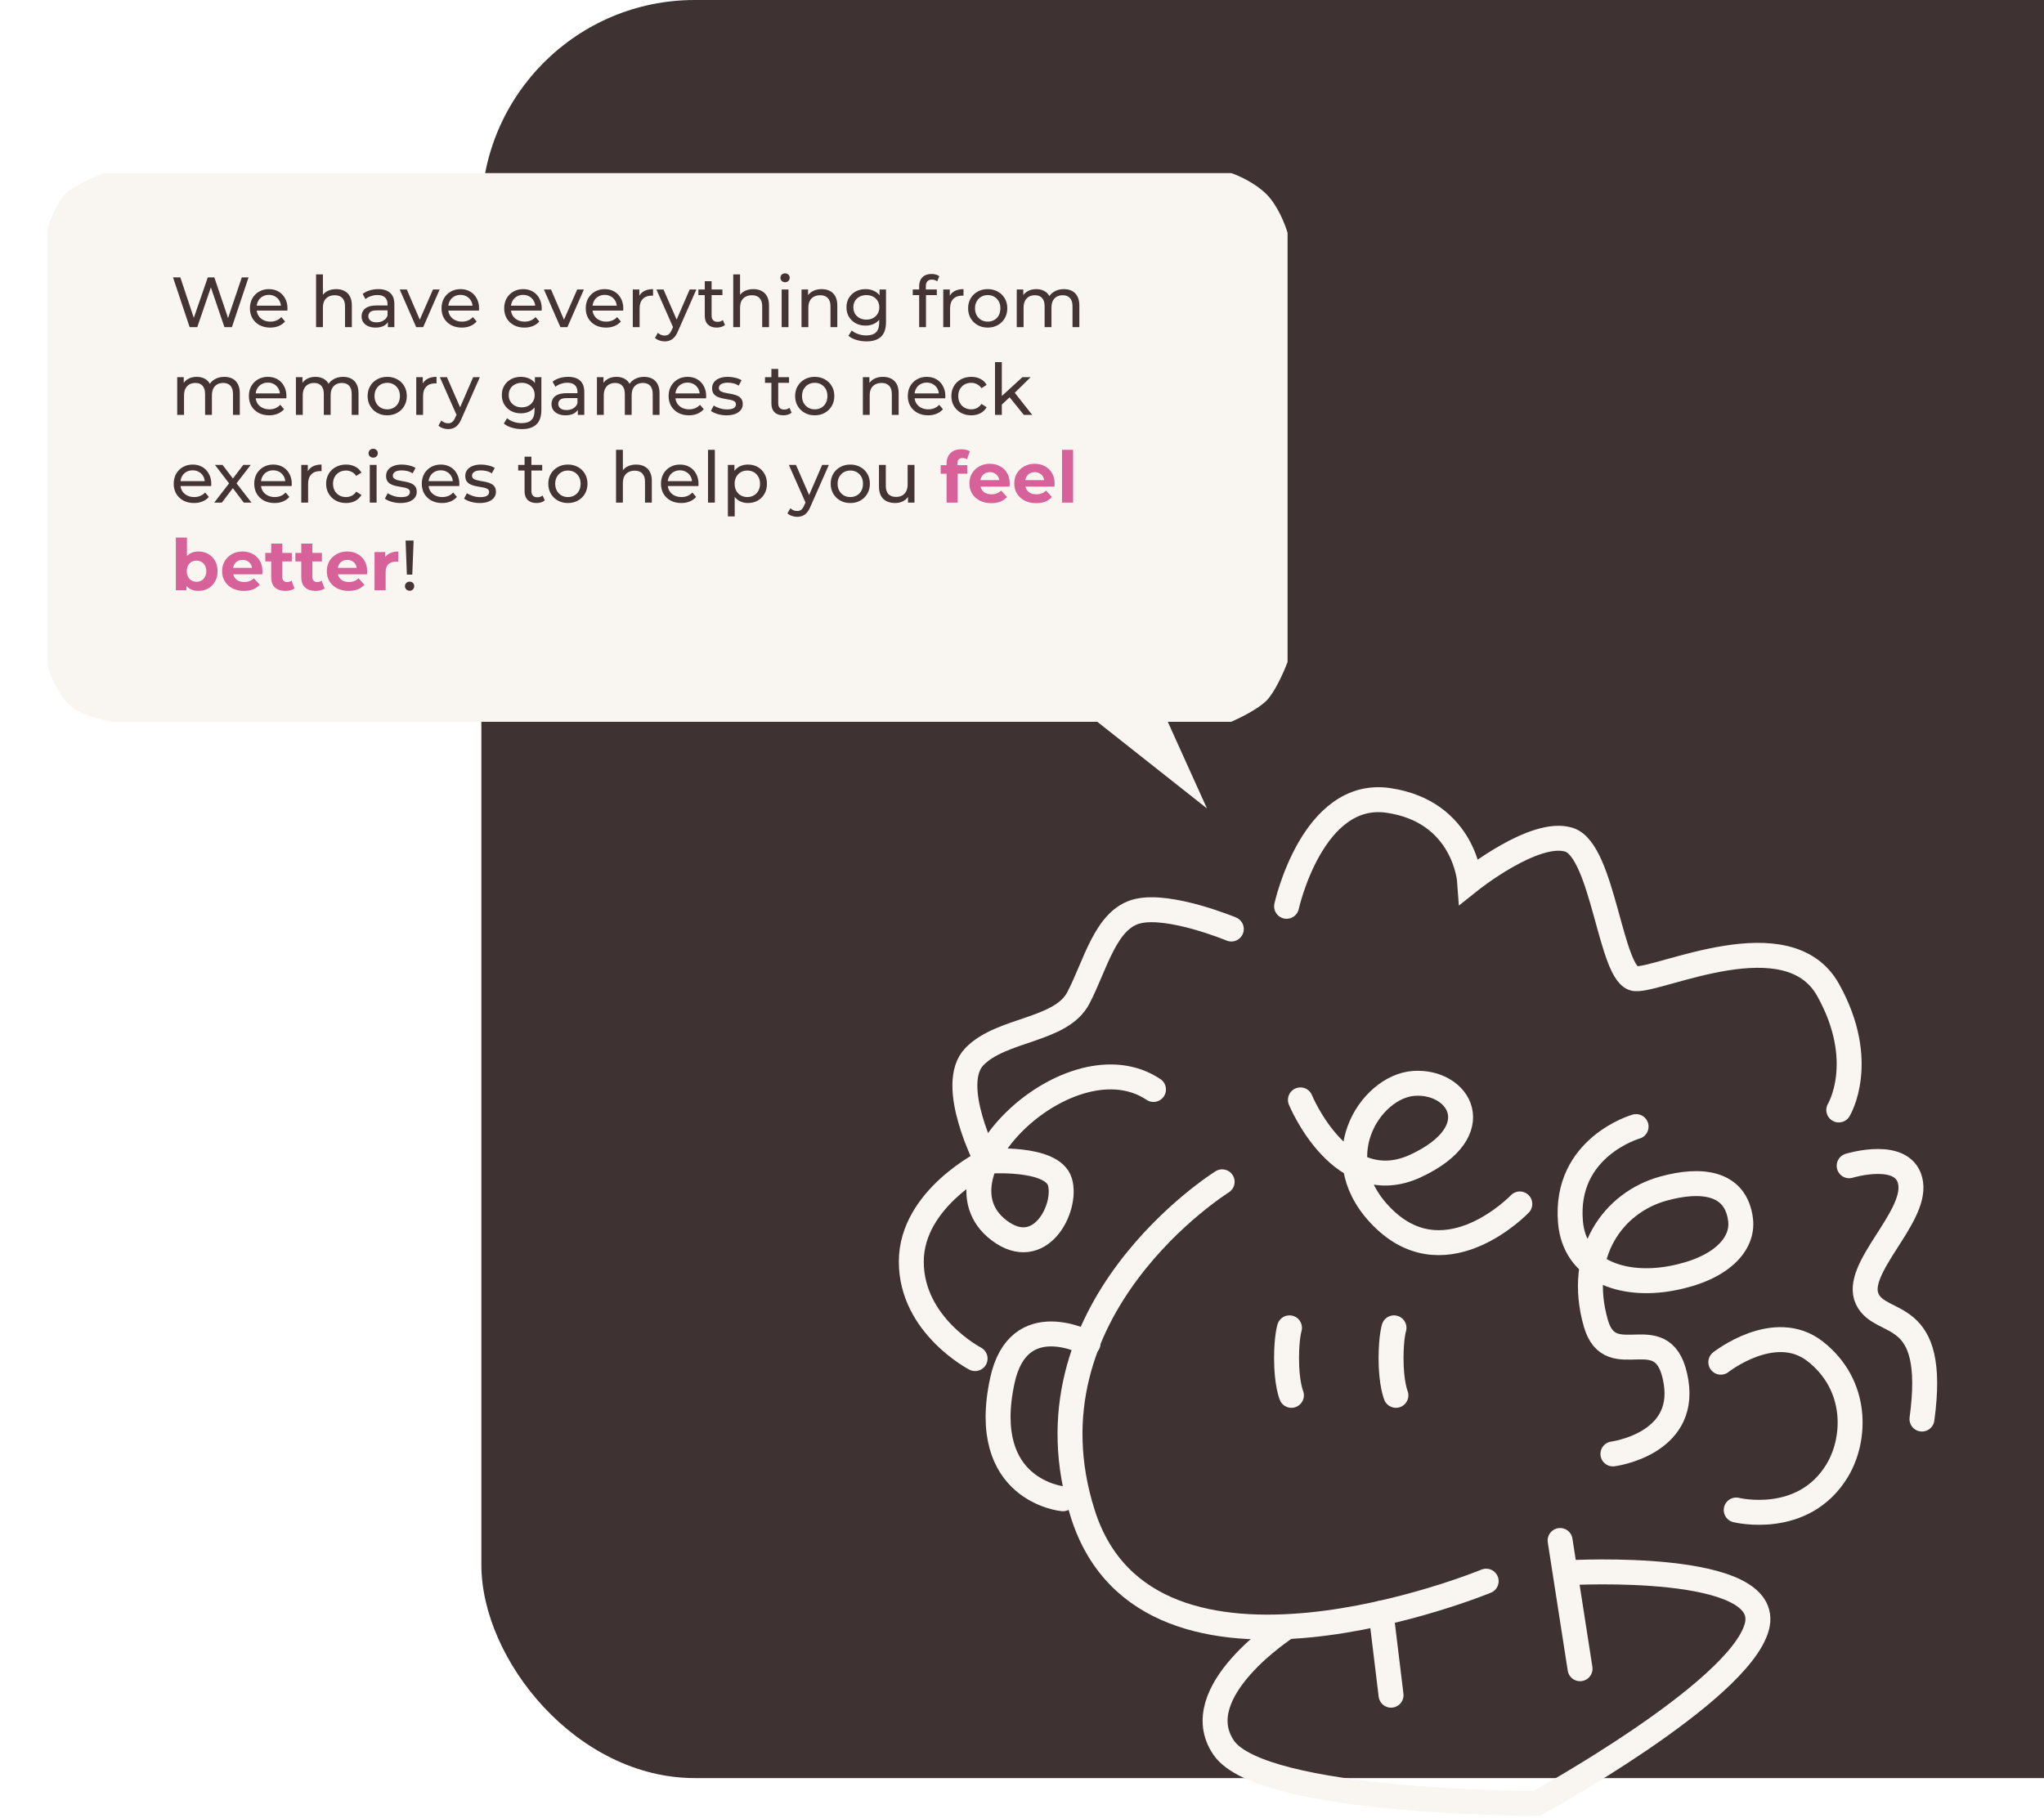 <svg width="862" height="767" viewBox="0 0 862 767" fill="none" xmlns="http://www.w3.org/2000/svg">
<rect x="203" width="810" height="750" rx="90" fill="#3E3232"/>
<g filter="url(#filter0_d_2060_1166)">
<path d="M514 336L497.483 299.457H524.227C527.694 297.973 535.519 294.115 539.085 290.554C542.651 286.993 546.514 278.19 548 274.234V93.223C547.009 89.761 543.84 81.65 539.085 76.902C534.331 72.154 527.199 68.989 524.227 68H48.773C44.811 69.484 35.995 73.341 32.429 76.902C28.863 80.463 25.991 88.277 25 91.739V275.717C25.991 279.179 29.16 287.29 33.915 292.038C38.669 296.786 48.773 298.962 53.23 299.457H467.767L514 336Z" fill="#F9F6F1"/>
</g>
<path d="M79.98 138L72.96 117H76.05L82.5 136.38H80.94L87.63 117H90.39L96.93 136.38H95.43L101.97 117H104.82L97.8 138H94.65L88.53 120.03H89.34L83.19 138H79.98ZM113.949 138.18C112.249 138.18 110.749 137.83 109.449 137.13C108.169 136.43 107.169 135.47 106.449 134.25C105.749 133.03 105.399 131.63 105.399 130.05C105.399 128.47 105.739 127.07 106.419 125.85C107.119 124.63 108.069 123.68 109.269 123C110.489 122.3 111.859 121.95 113.379 121.95C114.919 121.95 116.279 122.29 117.459 122.97C118.639 123.65 119.559 124.61 120.219 125.85C120.899 127.07 121.239 128.5 121.239 130.14C121.239 130.26 121.229 130.4 121.209 130.56C121.209 130.72 121.199 130.87 121.179 131.01H107.649V128.94H119.679L118.509 129.66C118.529 128.64 118.319 127.73 117.879 126.93C117.439 126.13 116.829 125.51 116.049 125.07C115.289 124.61 114.399 124.38 113.379 124.38C112.379 124.38 111.489 124.61 110.709 125.07C109.929 125.51 109.319 126.14 108.879 126.96C108.439 127.76 108.219 128.68 108.219 129.72V130.2C108.219 131.26 108.459 132.21 108.939 133.05C109.439 133.87 110.129 134.51 111.009 134.97C111.889 135.43 112.899 135.66 114.039 135.66C114.979 135.66 115.829 135.5 116.589 135.18C117.369 134.86 118.049 134.38 118.629 133.74L120.219 135.6C119.499 136.44 118.599 137.08 117.519 137.52C116.459 137.96 115.269 138.18 113.949 138.18ZM141.784 121.95C143.084 121.95 144.224 122.2 145.204 122.7C146.204 123.2 146.984 123.96 147.544 124.98C148.104 126 148.384 127.29 148.384 128.85V138H145.504V129.18C145.504 127.64 145.124 126.48 144.364 125.7C143.624 124.92 142.574 124.53 141.214 124.53C140.194 124.53 139.304 124.73 138.544 125.13C137.784 125.53 137.194 126.12 136.774 126.9C136.374 127.68 136.174 128.65 136.174 129.81V138H133.294V115.74H136.174V126.39L135.604 125.25C136.124 124.21 136.924 123.4 138.004 122.82C139.084 122.24 140.344 121.95 141.784 121.95ZM163.584 138V134.64L163.434 134.01V128.28C163.434 127.06 163.074 126.12 162.354 125.46C161.654 124.78 160.594 124.44 159.174 124.44C158.234 124.44 157.314 124.6 156.414 124.92C155.514 125.22 154.754 125.63 154.134 126.15L152.934 123.99C153.754 123.33 154.734 122.83 155.874 122.49C157.034 122.13 158.244 121.95 159.504 121.95C161.684 121.95 163.364 122.48 164.544 123.54C165.724 124.6 166.314 126.22 166.314 128.4V138H163.584ZM158.364 138.18C157.184 138.18 156.144 137.98 155.244 137.58C154.364 137.18 153.684 136.63 153.204 135.93C152.724 135.21 152.484 134.4 152.484 133.5C152.484 132.64 152.684 131.86 153.084 131.16C153.504 130.46 154.174 129.9 155.094 129.48C156.034 129.06 157.294 128.85 158.874 128.85H163.914V130.92H158.994C157.554 130.92 156.584 131.16 156.084 131.64C155.584 132.12 155.334 132.7 155.334 133.38C155.334 134.16 155.644 134.79 156.264 135.27C156.884 135.73 157.744 135.96 158.844 135.96C159.924 135.96 160.864 135.72 161.664 135.24C162.484 134.76 163.074 134.06 163.434 133.14L164.004 135.12C163.624 136.06 162.954 136.81 161.994 137.37C161.034 137.91 159.824 138.18 158.364 138.18ZM175.521 138L168.561 122.1H171.561L177.741 136.5H176.301L182.601 122.1H185.421L178.461 138H175.521ZM194.749 138.18C193.049 138.18 191.549 137.83 190.249 137.13C188.969 136.43 187.969 135.47 187.249 134.25C186.549 133.03 186.199 131.63 186.199 130.05C186.199 128.47 186.539 127.07 187.219 125.85C187.919 124.63 188.869 123.68 190.069 123C191.289 122.3 192.659 121.95 194.179 121.95C195.719 121.95 197.079 122.29 198.259 122.97C199.439 123.65 200.359 124.61 201.019 125.85C201.699 127.07 202.039 128.5 202.039 130.14C202.039 130.26 202.029 130.4 202.009 130.56C202.009 130.72 201.999 130.87 201.979 131.01H188.449V128.94H200.479L199.309 129.66C199.329 128.64 199.119 127.73 198.679 126.93C198.239 126.13 197.629 125.51 196.849 125.07C196.089 124.61 195.199 124.38 194.179 124.38C193.179 124.38 192.289 124.61 191.509 125.07C190.729 125.51 190.119 126.14 189.679 126.96C189.239 127.76 189.019 128.68 189.019 129.72V130.2C189.019 131.26 189.259 132.21 189.739 133.05C190.239 133.87 190.929 134.51 191.809 134.97C192.689 135.43 193.699 135.66 194.839 135.66C195.779 135.66 196.629 135.5 197.389 135.18C198.169 134.86 198.849 134.38 199.429 133.74L201.019 135.6C200.299 136.44 199.399 137.08 198.319 137.52C197.259 137.96 196.069 138.18 194.749 138.18ZM221.175 138.18C219.475 138.18 217.975 137.83 216.675 137.13C215.395 136.43 214.395 135.47 213.675 134.25C212.975 133.03 212.625 131.63 212.625 130.05C212.625 128.47 212.965 127.07 213.645 125.85C214.345 124.63 215.295 123.68 216.495 123C217.715 122.3 219.085 121.95 220.605 121.95C222.145 121.95 223.505 122.29 224.685 122.97C225.865 123.65 226.785 124.61 227.445 125.85C228.125 127.07 228.465 128.5 228.465 130.14C228.465 130.26 228.455 130.4 228.435 130.56C228.435 130.72 228.425 130.87 228.405 131.01H214.875V128.94H226.905L225.735 129.66C225.755 128.64 225.545 127.73 225.105 126.93C224.665 126.13 224.055 125.51 223.275 125.07C222.515 124.61 221.625 124.38 220.605 124.38C219.605 124.38 218.715 124.61 217.935 125.07C217.155 125.51 216.545 126.14 216.105 126.96C215.665 127.76 215.445 128.68 215.445 129.72V130.2C215.445 131.26 215.685 132.21 216.165 133.05C216.665 133.87 217.355 134.51 218.235 134.97C219.115 135.43 220.125 135.66 221.265 135.66C222.205 135.66 223.055 135.5 223.815 135.18C224.595 134.86 225.275 134.38 225.855 133.74L227.445 135.6C226.725 136.44 225.825 137.08 224.745 137.52C223.685 137.96 222.495 138.18 221.175 138.18ZM236.341 138L229.381 122.1H232.381L238.561 136.5H237.121L243.421 122.1H246.241L239.281 138H236.341ZM255.57 138.18C253.87 138.18 252.37 137.83 251.07 137.13C249.79 136.43 248.79 135.47 248.07 134.25C247.37 133.03 247.02 131.63 247.02 130.05C247.02 128.47 247.36 127.07 248.04 125.85C248.74 124.63 249.69 123.68 250.89 123C252.11 122.3 253.48 121.95 255 121.95C256.54 121.95 257.9 122.29 259.08 122.97C260.26 123.65 261.18 124.61 261.84 125.85C262.52 127.07 262.86 128.5 262.86 130.14C262.86 130.26 262.85 130.4 262.83 130.56C262.83 130.72 262.82 130.87 262.8 131.01H249.27V128.94H261.3L260.13 129.66C260.15 128.64 259.94 127.73 259.5 126.93C259.06 126.13 258.45 125.51 257.67 125.07C256.91 124.61 256.02 124.38 255 124.38C254 124.38 253.11 124.61 252.33 125.07C251.55 125.51 250.94 126.14 250.5 126.96C250.06 127.76 249.84 128.68 249.84 129.72V130.2C249.84 131.26 250.08 132.21 250.56 133.05C251.06 133.87 251.75 134.51 252.63 134.97C253.51 135.43 254.52 135.66 255.66 135.66C256.6 135.66 257.45 135.5 258.21 135.18C258.99 134.86 259.67 134.38 260.25 133.74L261.84 135.6C261.12 136.44 260.22 137.08 259.14 137.52C258.08 137.96 256.89 138.18 255.57 138.18ZM266.859 138V122.1H269.619V126.42L269.349 125.34C269.789 124.24 270.529 123.4 271.569 122.82C272.609 122.24 273.889 121.95 275.409 121.95V124.74C275.289 124.72 275.169 124.71 275.049 124.71C274.949 124.71 274.849 124.71 274.749 124.71C273.209 124.71 271.989 125.17 271.089 126.09C270.189 127.01 269.739 128.34 269.739 130.08V138H266.859ZM280.293 144C279.533 144 278.793 143.87 278.073 143.61C277.353 143.37 276.733 143.01 276.213 142.53L277.443 140.37C277.843 140.75 278.283 141.04 278.763 141.24C279.243 141.44 279.753 141.54 280.293 141.54C280.993 141.54 281.573 141.36 282.033 141C282.493 140.64 282.923 140 283.323 139.08L284.313 136.89L284.613 136.53L290.853 122.1H293.673L285.963 139.59C285.503 140.71 284.983 141.59 284.403 142.23C283.843 142.87 283.223 143.32 282.543 143.58C281.863 143.86 281.113 144 280.293 144ZM284.073 138.51L276.813 122.1H279.813L285.993 136.26L284.073 138.51ZM302.26 138.18C300.66 138.18 299.42 137.75 298.54 136.89C297.66 136.03 297.22 134.8 297.22 133.2V118.62H300.1V133.08C300.1 133.94 300.31 134.6 300.73 135.06C301.17 135.52 301.79 135.75 302.59 135.75C303.49 135.75 304.24 135.5 304.84 135L305.74 137.07C305.3 137.45 304.77 137.73 304.15 137.91C303.55 138.09 302.92 138.18 302.26 138.18ZM294.52 124.47V122.1H304.66V124.47H294.52ZM317.712 121.95C319.012 121.95 320.152 122.2 321.132 122.7C322.132 123.2 322.912 123.96 323.472 124.98C324.032 126 324.312 127.29 324.312 128.85V138H321.432V129.18C321.432 127.64 321.052 126.48 320.292 125.7C319.552 124.92 318.502 124.53 317.142 124.53C316.122 124.53 315.232 124.73 314.472 125.13C313.712 125.53 313.122 126.12 312.702 126.9C312.302 127.68 312.102 128.65 312.102 129.81V138H309.222V115.74H312.102V126.39L311.532 125.25C312.052 124.21 312.852 123.4 313.932 122.82C315.012 122.24 316.272 121.95 317.712 121.95ZM329.642 138V122.1H332.522V138H329.642ZM331.082 119.04C330.522 119.04 330.052 118.86 329.672 118.5C329.312 118.14 329.132 117.7 329.132 117.18C329.132 116.64 329.312 116.19 329.672 115.83C330.052 115.47 330.522 115.29 331.082 115.29C331.642 115.29 332.102 115.47 332.462 115.83C332.842 116.17 333.032 116.6 333.032 117.12C333.032 117.66 332.852 118.12 332.492 118.5C332.132 118.86 331.662 119.04 331.082 119.04ZM346.511 121.95C347.811 121.95 348.951 122.2 349.931 122.7C350.931 123.2 351.711 123.96 352.271 124.98C352.831 126 353.111 127.29 353.111 128.85V138H350.231V129.18C350.231 127.64 349.851 126.48 349.091 125.7C348.351 124.92 347.301 124.53 345.941 124.53C344.921 124.53 344.031 124.73 343.271 125.13C342.511 125.53 341.921 126.12 341.501 126.9C341.101 127.68 340.901 128.65 340.901 129.81V138H338.021V122.1H340.781V126.39L340.331 125.25C340.851 124.21 341.651 123.4 342.731 122.82C343.811 122.24 345.071 121.95 346.511 121.95ZM365.401 144C363.941 144 362.521 143.79 361.141 143.37C359.781 142.97 358.671 142.39 357.811 141.63L359.191 139.41C359.931 140.05 360.841 140.55 361.921 140.91C363.001 141.29 364.131 141.48 365.311 141.48C367.191 141.48 368.571 141.04 369.451 140.16C370.331 139.28 370.771 137.94 370.771 136.14V132.78L371.071 129.63L370.921 126.45V122.1H373.651V135.84C373.651 138.64 372.951 140.7 371.551 142.02C370.151 143.34 368.101 144 365.401 144ZM365.041 137.34C363.501 137.34 362.121 137.02 360.901 136.38C359.701 135.72 358.741 134.81 358.021 133.65C357.321 132.49 356.971 131.15 356.971 129.63C356.971 128.09 357.321 126.75 358.021 125.61C358.741 124.45 359.701 123.55 360.901 122.91C362.121 122.27 363.501 121.95 365.041 121.95C366.401 121.95 367.641 122.23 368.761 122.79C369.881 123.33 370.771 124.17 371.431 125.31C372.111 126.45 372.451 127.89 372.451 129.63C372.451 131.35 372.111 132.78 371.431 133.92C370.771 135.06 369.881 135.92 368.761 136.5C367.641 137.06 366.401 137.34 365.041 137.34ZM365.371 134.82C366.431 134.82 367.371 134.6 368.191 134.16C369.011 133.72 369.651 133.11 370.111 132.33C370.591 131.55 370.831 130.65 370.831 129.63C370.831 128.61 370.591 127.71 370.111 126.93C369.651 126.15 369.011 125.55 368.191 125.13C367.371 124.69 366.431 124.47 365.371 124.47C364.311 124.47 363.361 124.69 362.521 125.13C361.701 125.55 361.051 126.15 360.571 126.93C360.111 127.71 359.881 128.61 359.881 129.63C359.881 130.65 360.111 131.55 360.571 132.33C361.051 133.11 361.701 133.72 362.521 134.16C363.361 134.6 364.311 134.82 365.371 134.82ZM387.63 138V120.69C387.63 119.13 388.08 117.89 388.98 116.97C389.9 116.03 391.2 115.56 392.88 115.56C393.5 115.56 394.09 115.64 394.65 115.8C395.23 115.94 395.72 116.17 396.12 116.49L395.25 118.68C394.95 118.44 394.61 118.26 394.23 118.14C393.85 118 393.45 117.93 393.03 117.93C392.19 117.93 391.55 118.17 391.11 118.65C390.67 119.11 390.45 119.8 390.45 120.72V122.85L390.51 124.17V138H387.63ZM384.93 124.47V122.1H395.07V124.47H384.93ZM397.787 138V122.1H400.547V126.42L400.277 125.34C400.717 124.24 401.457 123.4 402.497 122.82C403.537 122.24 404.817 121.95 406.337 121.95V124.74C406.217 124.72 406.097 124.71 405.977 124.71C405.877 124.71 405.777 124.71 405.677 124.71C404.137 124.71 402.917 125.17 402.017 126.09C401.117 127.01 400.667 128.34 400.667 130.08V138H397.787ZM416.55 138.18C414.95 138.18 413.53 137.83 412.29 137.13C411.05 136.43 410.07 135.47 409.35 134.25C408.63 133.01 408.27 131.61 408.27 130.05C408.27 128.47 408.63 127.07 409.35 125.85C410.07 124.63 411.05 123.68 412.29 123C413.53 122.3 414.95 121.95 416.55 121.95C418.13 121.95 419.54 122.3 420.78 123C422.04 123.68 423.02 124.63 423.72 125.85C424.44 127.05 424.8 128.45 424.8 130.05C424.8 131.63 424.44 133.03 423.72 134.25C423.02 135.47 422.04 136.43 420.78 137.13C419.54 137.83 418.13 138.18 416.55 138.18ZM416.55 135.66C417.57 135.66 418.48 135.43 419.28 134.97C420.1 134.51 420.74 133.86 421.2 133.02C421.66 132.16 421.89 131.17 421.89 130.05C421.89 128.91 421.66 127.93 421.2 127.11C420.74 126.27 420.1 125.62 419.28 125.16C418.48 124.7 417.57 124.47 416.55 124.47C415.53 124.47 414.62 124.7 413.82 125.16C413.02 125.62 412.38 126.27 411.9 127.11C411.42 127.93 411.18 128.91 411.18 130.05C411.18 131.17 411.42 132.16 411.9 133.02C412.38 133.86 413.02 134.51 413.82 134.97C414.62 135.43 415.53 135.66 416.55 135.66ZM448.673 121.95C449.953 121.95 451.083 122.2 452.063 122.7C453.043 123.2 453.803 123.96 454.343 124.98C454.903 126 455.183 127.29 455.183 128.85V138H452.303V129.18C452.303 127.64 451.943 126.48 451.223 125.7C450.503 124.92 449.493 124.53 448.193 124.53C447.233 124.53 446.393 124.73 445.673 125.13C444.953 125.53 444.393 126.12 443.993 126.9C443.613 127.68 443.423 128.65 443.423 129.81V138H440.543V129.18C440.543 127.64 440.183 126.48 439.463 125.7C438.763 124.92 437.753 124.53 436.433 124.53C435.493 124.53 434.663 124.73 433.943 125.13C433.223 125.53 432.663 126.12 432.263 126.9C431.863 127.68 431.663 128.65 431.663 129.81V138H428.783V122.1H431.543V126.33L431.093 125.25C431.593 124.21 432.363 123.4 433.403 122.82C434.443 122.24 435.653 121.95 437.033 121.95C438.553 121.95 439.863 122.33 440.963 123.09C442.063 123.83 442.783 124.96 443.123 126.48L441.953 126C442.433 124.78 443.273 123.8 444.473 123.06C445.673 122.32 447.073 121.95 448.673 121.95ZM94.62 158.95C95.9 158.95 97.03 159.2 98.01 159.7C98.99 160.2 99.75 160.96 100.29 161.98C100.85 163 101.13 164.29 101.13 165.85V175H98.25V166.18C98.25 164.64 97.89 163.48 97.17 162.7C96.45 161.92 95.44 161.53 94.14 161.53C93.18 161.53 92.34 161.73 91.62 162.13C90.9 162.53 90.34 163.12 89.94 163.9C89.56 164.68 89.37 165.65 89.37 166.81V175H86.49V166.18C86.49 164.64 86.13 163.48 85.41 162.7C84.71 161.92 83.7 161.53 82.38 161.53C81.44 161.53 80.61 161.73 79.89 162.13C79.17 162.53 78.61 163.12 78.21 163.9C77.81 164.68 77.61 165.65 77.61 166.81V175H74.73V159.1H77.49V163.33L77.04 162.25C77.54 161.21 78.31 160.4 79.35 159.82C80.39 159.24 81.6 158.95 82.98 158.95C84.5 158.95 85.81 159.33 86.91 160.09C88.01 160.83 88.73 161.96 89.07 163.48L87.9 163C88.38 161.78 89.22 160.8 90.42 160.06C91.62 159.32 93.02 158.95 94.62 158.95ZM113.509 175.18C111.809 175.18 110.309 174.83 109.009 174.13C107.729 173.43 106.729 172.47 106.009 171.25C105.309 170.03 104.959 168.63 104.959 167.05C104.959 165.47 105.299 164.07 105.979 162.85C106.679 161.63 107.629 160.68 108.829 160C110.049 159.3 111.419 158.95 112.939 158.95C114.479 158.95 115.839 159.29 117.019 159.97C118.199 160.65 119.119 161.61 119.779 162.85C120.459 164.07 120.799 165.5 120.799 167.14C120.799 167.26 120.789 167.4 120.769 167.56C120.769 167.72 120.759 167.87 120.739 168.01H107.209V165.94H119.239L118.069 166.66C118.089 165.64 117.879 164.73 117.439 163.93C116.999 163.13 116.389 162.51 115.609 162.07C114.849 161.61 113.959 161.38 112.939 161.38C111.939 161.38 111.049 161.61 110.269 162.07C109.489 162.51 108.879 163.14 108.439 163.96C107.999 164.76 107.779 165.68 107.779 166.72V167.2C107.779 168.26 108.019 169.21 108.499 170.05C108.999 170.87 109.689 171.51 110.569 171.97C111.449 172.43 112.459 172.66 113.599 172.66C114.539 172.66 115.389 172.5 116.149 172.18C116.929 171.86 117.609 171.38 118.189 170.74L119.779 172.6C119.059 173.44 118.159 174.08 117.079 174.52C116.019 174.96 114.829 175.18 113.509 175.18ZM144.688 158.95C145.968 158.95 147.098 159.2 148.078 159.7C149.058 160.2 149.818 160.96 150.358 161.98C150.918 163 151.198 164.29 151.198 165.85V175H148.318V166.18C148.318 164.64 147.958 163.48 147.238 162.7C146.518 161.92 145.508 161.53 144.208 161.53C143.248 161.53 142.408 161.73 141.688 162.13C140.968 162.53 140.408 163.12 140.008 163.9C139.628 164.68 139.438 165.65 139.438 166.81V175H136.558V166.18C136.558 164.64 136.198 163.48 135.478 162.7C134.778 161.92 133.768 161.53 132.448 161.53C131.508 161.53 130.678 161.73 129.958 162.13C129.238 162.53 128.678 163.12 128.278 163.9C127.878 164.68 127.678 165.65 127.678 166.81V175H124.798V159.1H127.558V163.33L127.108 162.25C127.608 161.21 128.378 160.4 129.418 159.82C130.458 159.24 131.668 158.95 133.048 158.95C134.568 158.95 135.878 159.33 136.978 160.09C138.078 160.83 138.798 161.96 139.138 163.48L137.968 163C138.448 161.78 139.288 160.8 140.488 160.06C141.688 159.32 143.088 158.95 144.688 158.95ZM163.308 175.18C161.708 175.18 160.288 174.83 159.048 174.13C157.808 173.43 156.828 172.47 156.108 171.25C155.388 170.01 155.028 168.61 155.028 167.05C155.028 165.47 155.388 164.07 156.108 162.85C156.828 161.63 157.808 160.68 159.048 160C160.288 159.3 161.708 158.95 163.308 158.95C164.888 158.95 166.298 159.3 167.538 160C168.798 160.68 169.778 161.63 170.478 162.85C171.198 164.05 171.558 165.45 171.558 167.05C171.558 168.63 171.198 170.03 170.478 171.25C169.778 172.47 168.798 173.43 167.538 174.13C166.298 174.83 164.888 175.18 163.308 175.18ZM163.308 172.66C164.328 172.66 165.238 172.43 166.038 171.97C166.858 171.51 167.498 170.86 167.958 170.02C168.418 169.16 168.648 168.17 168.648 167.05C168.648 165.91 168.418 164.93 167.958 164.11C167.498 163.27 166.858 162.62 166.038 162.16C165.238 161.7 164.328 161.47 163.308 161.47C162.288 161.47 161.378 161.7 160.578 162.16C159.778 162.62 159.138 163.27 158.658 164.11C158.178 164.93 157.938 165.91 157.938 167.05C157.938 168.17 158.178 169.16 158.658 170.02C159.138 170.86 159.778 171.51 160.578 171.97C161.378 172.43 162.288 172.66 163.308 172.66ZM175.541 175V159.1H178.301V163.42L178.031 162.34C178.471 161.24 179.211 160.4 180.251 159.82C181.291 159.24 182.571 158.95 184.091 158.95V161.74C183.971 161.72 183.851 161.71 183.731 161.71C183.631 161.71 183.531 161.71 183.431 161.71C181.891 161.71 180.671 162.17 179.771 163.09C178.871 164.01 178.421 165.34 178.421 167.08V175H175.541ZM188.975 181C188.215 181 187.475 180.87 186.755 180.61C186.035 180.37 185.415 180.01 184.895 179.53L186.125 177.37C186.525 177.75 186.965 178.04 187.445 178.24C187.925 178.44 188.435 178.54 188.975 178.54C189.675 178.54 190.255 178.36 190.715 178C191.175 177.64 191.605 177 192.005 176.08L192.995 173.89L193.295 173.53L199.535 159.1H202.355L194.645 176.59C194.185 177.71 193.665 178.59 193.085 179.23C192.525 179.87 191.905 180.32 191.225 180.58C190.545 180.86 189.795 181 188.975 181ZM192.755 175.51L185.495 159.1H188.495L194.675 173.26L192.755 175.51ZM220.059 181C218.599 181 217.179 180.79 215.799 180.37C214.439 179.97 213.329 179.39 212.469 178.63L213.849 176.41C214.589 177.05 215.499 177.55 216.579 177.91C217.659 178.29 218.789 178.48 219.969 178.48C221.849 178.48 223.229 178.04 224.109 177.16C224.989 176.28 225.429 174.94 225.429 173.14V169.78L225.729 166.63L225.579 163.45V159.1H228.309V172.84C228.309 175.64 227.609 177.7 226.209 179.02C224.809 180.34 222.759 181 220.059 181ZM219.699 174.34C218.159 174.34 216.779 174.02 215.559 173.38C214.359 172.72 213.399 171.81 212.679 170.65C211.979 169.49 211.629 168.15 211.629 166.63C211.629 165.09 211.979 163.75 212.679 162.61C213.399 161.45 214.359 160.55 215.559 159.91C216.779 159.27 218.159 158.95 219.699 158.95C221.059 158.95 222.299 159.23 223.419 159.79C224.539 160.33 225.429 161.17 226.089 162.31C226.769 163.45 227.109 164.89 227.109 166.63C227.109 168.35 226.769 169.78 226.089 170.92C225.429 172.06 224.539 172.92 223.419 173.5C222.299 174.06 221.059 174.34 219.699 174.34ZM220.029 171.82C221.089 171.82 222.029 171.6 222.849 171.16C223.669 170.72 224.309 170.11 224.769 169.33C225.249 168.55 225.489 167.65 225.489 166.63C225.489 165.61 225.249 164.71 224.769 163.93C224.309 163.15 223.669 162.55 222.849 162.13C222.029 161.69 221.089 161.47 220.029 161.47C218.969 161.47 218.019 161.69 217.179 162.13C216.359 162.55 215.709 163.15 215.229 163.93C214.769 164.71 214.539 165.61 214.539 166.63C214.539 167.65 214.769 168.55 215.229 169.33C215.709 170.11 216.359 170.72 217.179 171.16C218.019 171.6 218.969 171.82 220.029 171.82ZM243.682 175V171.64L243.532 171.01V165.28C243.532 164.06 243.172 163.12 242.452 162.46C241.752 161.78 240.692 161.44 239.272 161.44C238.332 161.44 237.412 161.6 236.512 161.92C235.612 162.22 234.852 162.63 234.232 163.15L233.032 160.99C233.852 160.33 234.832 159.83 235.972 159.49C237.132 159.13 238.342 158.95 239.602 158.95C241.782 158.95 243.462 159.48 244.642 160.54C245.822 161.6 246.412 163.22 246.412 165.4V175H243.682ZM238.462 175.18C237.282 175.18 236.242 174.98 235.342 174.58C234.462 174.18 233.782 173.63 233.302 172.93C232.822 172.21 232.582 171.4 232.582 170.5C232.582 169.64 232.782 168.86 233.182 168.16C233.602 167.46 234.272 166.9 235.192 166.48C236.132 166.06 237.392 165.85 238.972 165.85H244.012V167.92H239.092C237.652 167.92 236.682 168.16 236.182 168.64C235.682 169.12 235.432 169.7 235.432 170.38C235.432 171.16 235.742 171.79 236.362 172.27C236.982 172.73 237.842 172.96 238.942 172.96C240.022 172.96 240.962 172.72 241.762 172.24C242.582 171.76 243.172 171.06 243.532 170.14L244.102 172.12C243.722 173.06 243.052 173.81 242.092 174.37C241.132 174.91 239.922 175.18 238.462 175.18ZM271.632 158.95C272.912 158.95 274.042 159.2 275.022 159.7C276.002 160.2 276.762 160.96 277.302 161.98C277.862 163 278.142 164.29 278.142 165.85V175H275.262V166.18C275.262 164.64 274.902 163.48 274.182 162.7C273.462 161.92 272.452 161.53 271.152 161.53C270.192 161.53 269.352 161.73 268.632 162.13C267.912 162.53 267.352 163.12 266.952 163.9C266.572 164.68 266.382 165.65 266.382 166.81V175H263.502V166.18C263.502 164.64 263.142 163.48 262.422 162.7C261.722 161.92 260.712 161.53 259.392 161.53C258.452 161.53 257.622 161.73 256.902 162.13C256.182 162.53 255.622 163.12 255.222 163.9C254.822 164.68 254.622 165.65 254.622 166.81V175H251.742V159.1H254.502V163.33L254.052 162.25C254.552 161.21 255.322 160.4 256.362 159.82C257.402 159.24 258.612 158.95 259.992 158.95C261.512 158.95 262.822 159.33 263.922 160.09C265.022 160.83 265.742 161.96 266.082 163.48L264.912 163C265.392 161.78 266.232 160.8 267.432 160.06C268.632 159.32 270.032 158.95 271.632 158.95ZM290.521 175.18C288.821 175.18 287.321 174.83 286.021 174.13C284.741 173.43 283.741 172.47 283.021 171.25C282.321 170.03 281.971 168.63 281.971 167.05C281.971 165.47 282.311 164.07 282.991 162.85C283.691 161.63 284.641 160.68 285.841 160C287.061 159.3 288.431 158.95 289.951 158.95C291.491 158.95 292.851 159.29 294.031 159.97C295.211 160.65 296.131 161.61 296.791 162.85C297.471 164.07 297.811 165.5 297.811 167.14C297.811 167.26 297.801 167.4 297.781 167.56C297.781 167.72 297.771 167.87 297.751 168.01H284.221V165.94H296.251L295.081 166.66C295.101 165.64 294.891 164.73 294.451 163.93C294.011 163.13 293.401 162.51 292.621 162.07C291.861 161.61 290.971 161.38 289.951 161.38C288.951 161.38 288.061 161.61 287.281 162.07C286.501 162.51 285.891 163.14 285.451 163.96C285.011 164.76 284.791 165.68 284.791 166.72V167.2C284.791 168.26 285.031 169.21 285.511 170.05C286.011 170.87 286.701 171.51 287.581 171.97C288.461 172.43 289.471 172.66 290.611 172.66C291.551 172.66 292.401 172.5 293.161 172.18C293.941 171.86 294.621 171.38 295.201 170.74L296.791 172.6C296.071 173.44 295.171 174.08 294.091 174.52C293.031 174.96 291.841 175.18 290.521 175.18ZM306.37 175.18C305.05 175.18 303.79 175 302.59 174.64C301.41 174.28 300.48 173.84 299.8 173.32L301 171.04C301.68 171.5 302.52 171.89 303.52 172.21C304.52 172.53 305.54 172.69 306.58 172.69C307.92 172.69 308.88 172.5 309.46 172.12C310.06 171.74 310.36 171.21 310.36 170.53C310.36 170.03 310.18 169.64 309.82 169.36C309.46 169.08 308.98 168.87 308.38 168.73C307.8 168.59 307.15 168.47 306.43 168.37C305.71 168.25 304.99 168.11 304.27 167.95C303.55 167.77 302.89 167.53 302.29 167.23C301.69 166.91 301.21 166.48 300.85 165.94C300.49 165.38 300.31 164.64 300.31 163.72C300.31 162.76 300.58 161.92 301.12 161.2C301.66 160.48 302.42 159.93 303.4 159.55C304.4 159.15 305.58 158.95 306.94 158.95C307.98 158.95 309.03 159.08 310.09 159.34C311.17 159.58 312.05 159.93 312.73 160.39L311.5 162.67C310.78 162.19 310.03 161.86 309.25 161.68C308.47 161.5 307.69 161.41 306.91 161.41C305.65 161.41 304.71 161.62 304.09 162.04C303.47 162.44 303.16 162.96 303.16 163.6C303.16 164.14 303.34 164.56 303.7 164.86C304.08 165.14 304.56 165.36 305.14 165.52C305.74 165.68 306.4 165.82 307.12 165.94C307.84 166.04 308.56 166.18 309.28 166.36C310 166.52 310.65 166.75 311.23 167.05C311.83 167.35 312.31 167.77 312.67 168.31C313.05 168.85 313.24 169.57 313.24 170.47C313.24 171.43 312.96 172.26 312.4 172.96C311.84 173.66 311.05 174.21 310.03 174.61C309.01 174.99 307.79 175.18 306.37 175.18ZM330.356 175.18C328.756 175.18 327.516 174.75 326.636 173.89C325.756 173.03 325.316 171.8 325.316 170.2V155.62H328.196V170.08C328.196 170.94 328.406 171.6 328.826 172.06C329.266 172.52 329.886 172.75 330.686 172.75C331.586 172.75 332.336 172.5 332.936 172L333.836 174.07C333.396 174.45 332.866 174.73 332.246 174.91C331.646 175.09 331.016 175.18 330.356 175.18ZM322.616 161.47V159.1H332.756V161.47H322.616ZM343.601 175.18C342.001 175.18 340.581 174.83 339.341 174.13C338.101 173.43 337.121 172.47 336.401 171.25C335.681 170.01 335.321 168.61 335.321 167.05C335.321 165.47 335.681 164.07 336.401 162.85C337.121 161.63 338.101 160.68 339.341 160C340.581 159.3 342.001 158.95 343.601 158.95C345.181 158.95 346.591 159.3 347.831 160C349.091 160.68 350.071 161.63 350.771 162.85C351.491 164.05 351.851 165.45 351.851 167.05C351.851 168.63 351.491 170.03 350.771 171.25C350.071 172.47 349.091 173.43 347.831 174.13C346.591 174.83 345.181 175.18 343.601 175.18ZM343.601 172.66C344.621 172.66 345.531 172.43 346.331 171.97C347.151 171.51 347.791 170.86 348.251 170.02C348.711 169.16 348.941 168.17 348.941 167.05C348.941 165.91 348.711 164.93 348.251 164.11C347.791 163.27 347.151 162.62 346.331 162.16C345.531 161.7 344.621 161.47 343.601 161.47C342.581 161.47 341.671 161.7 340.871 162.16C340.071 162.62 339.431 163.27 338.951 164.11C338.471 164.93 338.231 165.91 338.231 167.05C338.231 168.17 338.471 169.16 338.951 170.02C339.431 170.86 340.071 171.51 340.871 171.97C341.671 172.43 342.581 172.66 343.601 172.66ZM372.38 158.95C373.68 158.95 374.82 159.2 375.8 159.7C376.8 160.2 377.58 160.96 378.14 161.98C378.7 163 378.98 164.29 378.98 165.85V175H376.1V166.18C376.1 164.64 375.72 163.48 374.96 162.7C374.22 161.92 373.17 161.53 371.81 161.53C370.79 161.53 369.9 161.73 369.14 162.13C368.38 162.53 367.79 163.12 367.37 163.9C366.97 164.68 366.77 165.65 366.77 166.81V175H363.89V159.1H366.65V163.39L366.2 162.25C366.72 161.21 367.52 160.4 368.6 159.82C369.68 159.24 370.94 158.95 372.38 158.95ZM391.39 175.18C389.69 175.18 388.19 174.83 386.89 174.13C385.61 173.43 384.61 172.47 383.89 171.25C383.19 170.03 382.84 168.63 382.84 167.05C382.84 165.47 383.18 164.07 383.86 162.85C384.56 161.63 385.51 160.68 386.71 160C387.93 159.3 389.3 158.95 390.82 158.95C392.36 158.95 393.72 159.29 394.9 159.97C396.08 160.65 397 161.61 397.66 162.85C398.34 164.07 398.68 165.5 398.68 167.14C398.68 167.26 398.67 167.4 398.65 167.56C398.65 167.72 398.64 167.87 398.62 168.01H385.09V165.94H397.12L395.95 166.66C395.97 165.64 395.76 164.73 395.32 163.93C394.88 163.13 394.27 162.51 393.49 162.07C392.73 161.61 391.84 161.38 390.82 161.38C389.82 161.38 388.93 161.61 388.15 162.07C387.37 162.51 386.76 163.14 386.32 163.96C385.88 164.76 385.66 165.68 385.66 166.72V167.2C385.66 168.26 385.9 169.21 386.38 170.05C386.88 170.87 387.57 171.51 388.45 171.97C389.33 172.43 390.34 172.66 391.48 172.66C392.42 172.66 393.27 172.5 394.03 172.18C394.81 171.86 395.49 171.38 396.07 170.74L397.66 172.6C396.94 173.44 396.04 174.08 394.96 174.52C393.9 174.96 392.71 175.18 391.39 175.18ZM409.609 175.18C407.989 175.18 406.539 174.83 405.259 174.13C403.999 173.43 403.009 172.47 402.289 171.25C401.569 170.03 401.209 168.63 401.209 167.05C401.209 165.47 401.569 164.07 402.289 162.85C403.009 161.63 403.999 160.68 405.259 160C406.539 159.3 407.989 158.95 409.609 158.95C411.049 158.95 412.329 159.24 413.449 159.82C414.589 160.38 415.469 161.22 416.089 162.34L413.899 163.75C413.379 162.97 412.739 162.4 411.979 162.04C411.239 161.66 410.439 161.47 409.579 161.47C408.539 161.47 407.609 161.7 406.789 162.16C405.969 162.62 405.319 163.27 404.839 164.11C404.359 164.93 404.119 165.91 404.119 167.05C404.119 168.19 404.359 169.18 404.839 170.02C405.319 170.86 405.969 171.51 406.789 171.97C407.609 172.43 408.539 172.66 409.579 172.66C410.439 172.66 411.239 172.48 411.979 172.12C412.739 171.74 413.379 171.16 413.899 170.38L416.089 171.76C415.469 172.86 414.589 173.71 413.449 174.31C412.329 174.89 411.049 175.18 409.609 175.18ZM421.953 171.16L422.013 167.47L431.163 159.1H434.643L427.623 166L426.063 167.32L421.953 171.16ZM419.613 175V152.74H422.493V175H419.613ZM431.763 175L425.523 167.26L427.383 164.95L435.303 175H431.763ZM81.81 212.18C80.11 212.18 78.61 211.83 77.31 211.13C76.03 210.43 75.03 209.47 74.31 208.25C73.61 207.03 73.26 205.63 73.26 204.05C73.26 202.47 73.6 201.07 74.28 199.85C74.98 198.63 75.93 197.68 77.13 197C78.35 196.3 79.72 195.95 81.24 195.95C82.78 195.95 84.14 196.29 85.32 196.97C86.5 197.65 87.42 198.61 88.08 199.85C88.76 201.07 89.1 202.5 89.1 204.14C89.1 204.26 89.09 204.4 89.07 204.56C89.07 204.72 89.06 204.87 89.04 205.01H75.51V202.94H87.54L86.37 203.66C86.39 202.64 86.18 201.73 85.74 200.93C85.3 200.13 84.69 199.51 83.91 199.07C83.15 198.61 82.26 198.38 81.24 198.38C80.24 198.38 79.35 198.61 78.57 199.07C77.79 199.51 77.18 200.14 76.74 200.96C76.3 201.76 76.08 202.68 76.08 203.72V204.2C76.08 205.26 76.32 206.21 76.8 207.05C77.3 207.87 77.99 208.51 78.87 208.97C79.75 209.43 80.76 209.66 81.9 209.66C82.84 209.66 83.69 209.5 84.45 209.18C85.23 208.86 85.91 208.38 86.49 207.74L88.08 209.6C87.36 210.44 86.46 211.08 85.38 211.52C84.32 211.96 83.13 212.18 81.81 212.18ZM90.35 212L97.19 203.12L97.16 204.59L90.65 196.1H93.86L98.84 202.64H97.61L102.59 196.1H105.74L99.14 204.65L99.17 203.12L106.07 212H102.8L97.55 205.04L98.72 205.22L93.56 212H90.35ZM115.765 212.18C114.065 212.18 112.565 211.83 111.265 211.13C109.985 210.43 108.985 209.47 108.265 208.25C107.565 207.03 107.215 205.63 107.215 204.05C107.215 202.47 107.555 201.07 108.235 199.85C108.935 198.63 109.885 197.68 111.085 197C112.305 196.3 113.675 195.95 115.195 195.95C116.735 195.95 118.095 196.29 119.275 196.97C120.455 197.65 121.375 198.61 122.035 199.85C122.715 201.07 123.055 202.5 123.055 204.14C123.055 204.26 123.045 204.4 123.025 204.56C123.025 204.72 123.015 204.87 122.995 205.01H109.465V202.94H121.495L120.325 203.66C120.345 202.64 120.135 201.73 119.695 200.93C119.255 200.13 118.645 199.51 117.865 199.07C117.105 198.61 116.215 198.38 115.195 198.38C114.195 198.38 113.305 198.61 112.525 199.07C111.745 199.51 111.135 200.14 110.695 200.96C110.255 201.76 110.035 202.68 110.035 203.72V204.2C110.035 205.26 110.275 206.21 110.755 207.05C111.255 207.87 111.945 208.51 112.825 208.97C113.705 209.43 114.715 209.66 115.855 209.66C116.795 209.66 117.645 209.5 118.405 209.18C119.185 208.86 119.865 208.38 120.445 207.74L122.035 209.6C121.315 210.44 120.415 211.08 119.335 211.52C118.275 211.96 117.085 212.18 115.765 212.18ZM127.054 212V196.1H129.814V200.42L129.544 199.34C129.984 198.24 130.724 197.4 131.764 196.82C132.804 196.24 134.084 195.95 135.604 195.95V198.74C135.484 198.72 135.364 198.71 135.244 198.71C135.144 198.71 135.044 198.71 134.944 198.71C133.404 198.71 132.184 199.17 131.284 200.09C130.384 201.01 129.934 202.34 129.934 204.08V212H127.054ZM145.937 212.18C144.317 212.18 142.867 211.83 141.587 211.13C140.327 210.43 139.337 209.47 138.617 208.25C137.897 207.03 137.537 205.63 137.537 204.05C137.537 202.47 137.897 201.07 138.617 199.85C139.337 198.63 140.327 197.68 141.587 197C142.867 196.3 144.317 195.95 145.937 195.95C147.377 195.95 148.657 196.24 149.777 196.82C150.917 197.38 151.797 198.22 152.417 199.34L150.227 200.75C149.707 199.97 149.067 199.4 148.307 199.04C147.567 198.66 146.767 198.47 145.907 198.47C144.867 198.47 143.937 198.7 143.117 199.16C142.297 199.62 141.647 200.27 141.167 201.11C140.687 201.93 140.447 202.91 140.447 204.05C140.447 205.19 140.687 206.18 141.167 207.02C141.647 207.86 142.297 208.51 143.117 208.97C143.937 209.43 144.867 209.66 145.907 209.66C146.767 209.66 147.567 209.48 148.307 209.12C149.067 208.74 149.707 208.16 150.227 207.38L152.417 208.76C151.797 209.86 150.917 210.71 149.777 211.31C148.657 211.89 147.377 212.18 145.937 212.18ZM155.941 212V196.1H158.821V212H155.941ZM157.381 193.04C156.821 193.04 156.351 192.86 155.971 192.5C155.611 192.14 155.431 191.7 155.431 191.18C155.431 190.64 155.611 190.19 155.971 189.83C156.351 189.47 156.821 189.29 157.381 189.29C157.941 189.29 158.401 189.47 158.761 189.83C159.141 190.17 159.331 190.6 159.331 191.12C159.331 191.66 159.151 192.12 158.791 192.5C158.431 192.86 157.961 193.04 157.381 193.04ZM168.88 212.18C167.56 212.18 166.3 212 165.1 211.64C163.92 211.28 162.99 210.84 162.31 210.32L163.51 208.04C164.19 208.5 165.03 208.89 166.03 209.21C167.03 209.53 168.05 209.69 169.09 209.69C170.43 209.69 171.39 209.5 171.97 209.12C172.57 208.74 172.87 208.21 172.87 207.53C172.87 207.03 172.69 206.64 172.33 206.36C171.97 206.08 171.49 205.87 170.89 205.73C170.31 205.59 169.66 205.47 168.94 205.37C168.22 205.25 167.5 205.11 166.78 204.95C166.06 204.77 165.4 204.53 164.8 204.23C164.2 203.91 163.72 203.48 163.36 202.94C163 202.38 162.82 201.64 162.82 200.72C162.82 199.76 163.09 198.92 163.63 198.2C164.17 197.48 164.93 196.93 165.91 196.55C166.91 196.15 168.09 195.95 169.45 195.95C170.49 195.95 171.54 196.08 172.6 196.34C173.68 196.58 174.56 196.93 175.24 197.39L174.01 199.67C173.29 199.19 172.54 198.86 171.76 198.68C170.98 198.5 170.2 198.41 169.42 198.41C168.16 198.41 167.22 198.62 166.6 199.04C165.98 199.44 165.67 199.96 165.67 200.6C165.67 201.14 165.85 201.56 166.21 201.86C166.59 202.14 167.07 202.36 167.65 202.52C168.25 202.68 168.91 202.82 169.63 202.94C170.35 203.04 171.07 203.18 171.79 203.36C172.51 203.52 173.16 203.75 173.74 204.05C174.34 204.35 174.82 204.77 175.18 205.31C175.56 205.85 175.75 206.57 175.75 207.47C175.75 208.43 175.47 209.26 174.91 209.96C174.35 210.66 173.56 211.21 172.54 211.61C171.52 211.99 170.3 212.18 168.88 212.18ZM186.429 212.18C184.729 212.18 183.229 211.83 181.929 211.13C180.649 210.43 179.649 209.47 178.929 208.25C178.229 207.03 177.879 205.63 177.879 204.05C177.879 202.47 178.219 201.07 178.899 199.85C179.599 198.63 180.549 197.68 181.749 197C182.969 196.3 184.339 195.95 185.859 195.95C187.399 195.95 188.759 196.29 189.939 196.97C191.119 197.65 192.039 198.61 192.699 199.85C193.379 201.07 193.719 202.5 193.719 204.14C193.719 204.26 193.709 204.4 193.689 204.56C193.689 204.72 193.679 204.87 193.659 205.01H180.129V202.94H192.159L190.989 203.66C191.009 202.64 190.799 201.73 190.359 200.93C189.919 200.13 189.309 199.51 188.529 199.07C187.769 198.61 186.879 198.38 185.859 198.38C184.859 198.38 183.969 198.61 183.189 199.07C182.409 199.51 181.799 200.14 181.359 200.96C180.919 201.76 180.699 202.68 180.699 203.72V204.2C180.699 205.26 180.939 206.21 181.419 207.05C181.919 207.87 182.609 208.51 183.489 208.97C184.369 209.43 185.379 209.66 186.519 209.66C187.459 209.66 188.309 209.5 189.069 209.18C189.849 208.86 190.529 208.38 191.109 207.74L192.699 209.6C191.979 210.44 191.079 211.08 189.999 211.52C188.939 211.96 187.749 212.18 186.429 212.18ZM202.278 212.18C200.958 212.18 199.698 212 198.498 211.64C197.318 211.28 196.388 210.84 195.708 210.32L196.908 208.04C197.588 208.5 198.428 208.89 199.428 209.21C200.428 209.53 201.448 209.69 202.488 209.69C203.828 209.69 204.788 209.5 205.368 209.12C205.968 208.74 206.268 208.21 206.268 207.53C206.268 207.03 206.088 206.64 205.728 206.36C205.368 206.08 204.888 205.87 204.288 205.73C203.708 205.59 203.058 205.47 202.338 205.37C201.618 205.25 200.898 205.11 200.178 204.95C199.458 204.77 198.798 204.53 198.198 204.23C197.598 203.91 197.118 203.48 196.758 202.94C196.398 202.38 196.218 201.64 196.218 200.72C196.218 199.76 196.488 198.92 197.028 198.2C197.568 197.48 198.328 196.93 199.308 196.55C200.308 196.15 201.488 195.95 202.848 195.95C203.888 195.95 204.938 196.08 205.998 196.34C207.078 196.58 207.958 196.93 208.638 197.39L207.408 199.67C206.688 199.19 205.938 198.86 205.158 198.68C204.378 198.5 203.598 198.41 202.818 198.41C201.558 198.41 200.618 198.62 199.998 199.04C199.378 199.44 199.068 199.96 199.068 200.6C199.068 201.14 199.248 201.56 199.608 201.86C199.988 202.14 200.468 202.36 201.048 202.52C201.648 202.68 202.308 202.82 203.028 202.94C203.748 203.04 204.468 203.18 205.188 203.36C205.908 203.52 206.558 203.75 207.138 204.05C207.738 204.35 208.218 204.77 208.578 205.31C208.958 205.85 209.148 206.57 209.148 207.47C209.148 208.43 208.868 209.26 208.308 209.96C207.748 210.66 206.958 211.21 205.938 211.61C204.918 211.99 203.698 212.18 202.278 212.18ZM226.264 212.18C224.664 212.18 223.424 211.75 222.544 210.89C221.664 210.03 221.224 208.8 221.224 207.2V192.62H224.104V207.08C224.104 207.94 224.314 208.6 224.734 209.06C225.174 209.52 225.794 209.75 226.594 209.75C227.494 209.75 228.244 209.5 228.844 209L229.744 211.07C229.304 211.45 228.774 211.73 228.154 211.91C227.554 212.09 226.924 212.18 226.264 212.18ZM218.524 198.47V196.1H228.664V198.47H218.524ZM239.509 212.18C237.909 212.18 236.489 211.83 235.249 211.13C234.009 210.43 233.029 209.47 232.309 208.25C231.589 207.01 231.229 205.61 231.229 204.05C231.229 202.47 231.589 201.07 232.309 199.85C233.029 198.63 234.009 197.68 235.249 197C236.489 196.3 237.909 195.95 239.509 195.95C241.089 195.95 242.499 196.3 243.739 197C244.999 197.68 245.979 198.63 246.679 199.85C247.399 201.05 247.759 202.45 247.759 204.05C247.759 205.63 247.399 207.03 246.679 208.25C245.979 209.47 244.999 210.43 243.739 211.13C242.499 211.83 241.089 212.18 239.509 212.18ZM239.509 209.66C240.529 209.66 241.439 209.43 242.239 208.97C243.059 208.51 243.699 207.86 244.159 207.02C244.619 206.16 244.849 205.17 244.849 204.05C244.849 202.91 244.619 201.93 244.159 201.11C243.699 200.27 243.059 199.62 242.239 199.16C241.439 198.7 240.529 198.47 239.509 198.47C238.489 198.47 237.579 198.7 236.779 199.16C235.979 199.62 235.339 200.27 234.859 201.11C234.379 201.93 234.139 202.91 234.139 204.05C234.139 205.17 234.379 206.16 234.859 207.02C235.339 207.86 235.979 208.51 236.779 208.97C237.579 209.43 238.489 209.66 239.509 209.66ZM268.288 195.95C269.588 195.95 270.728 196.2 271.708 196.7C272.708 197.2 273.488 197.96 274.048 198.98C274.608 200 274.888 201.29 274.888 202.85V212H272.008V203.18C272.008 201.64 271.628 200.48 270.868 199.7C270.128 198.92 269.078 198.53 267.718 198.53C266.698 198.53 265.808 198.73 265.048 199.13C264.288 199.53 263.698 200.12 263.278 200.9C262.878 201.68 262.678 202.65 262.678 203.81V212H259.798V189.74H262.678V200.39L262.108 199.25C262.628 198.21 263.428 197.4 264.508 196.82C265.588 196.24 266.848 195.95 268.288 195.95ZM287.298 212.18C285.598 212.18 284.098 211.83 282.798 211.13C281.518 210.43 280.518 209.47 279.798 208.25C279.098 207.03 278.748 205.63 278.748 204.05C278.748 202.47 279.088 201.07 279.768 199.85C280.468 198.63 281.418 197.68 282.618 197C283.838 196.3 285.208 195.95 286.728 195.95C288.268 195.95 289.628 196.29 290.808 196.97C291.988 197.65 292.908 198.61 293.568 199.85C294.248 201.07 294.588 202.5 294.588 204.14C294.588 204.26 294.578 204.4 294.558 204.56C294.558 204.72 294.548 204.87 294.528 205.01H280.998V202.94H293.028L291.858 203.66C291.878 202.64 291.668 201.73 291.228 200.93C290.788 200.13 290.178 199.51 289.398 199.07C288.638 198.61 287.748 198.38 286.728 198.38C285.728 198.38 284.838 198.61 284.058 199.07C283.278 199.51 282.668 200.14 282.228 200.96C281.788 201.76 281.568 202.68 281.568 203.72V204.2C281.568 205.26 281.808 206.21 282.288 207.05C282.788 207.87 283.478 208.51 284.358 208.97C285.238 209.43 286.248 209.66 287.388 209.66C288.328 209.66 289.178 209.5 289.938 209.18C290.718 208.86 291.398 208.38 291.978 207.74L293.568 209.6C292.848 210.44 291.948 211.08 290.868 211.52C289.808 211.96 288.618 212.18 287.298 212.18ZM298.587 212V189.74H301.467V212H298.587ZM315.396 212.18C314.076 212.18 312.866 211.88 311.766 211.28C310.686 210.66 309.816 209.75 309.156 208.55C308.516 207.35 308.196 205.85 308.196 204.05C308.196 202.25 308.506 200.75 309.126 199.55C309.766 198.35 310.626 197.45 311.706 196.85C312.806 196.25 314.036 195.95 315.396 195.95C316.956 195.95 318.336 196.29 319.536 196.97C320.736 197.65 321.686 198.6 322.386 199.82C323.086 201.02 323.436 202.43 323.436 204.05C323.436 205.67 323.086 207.09 322.386 208.31C321.686 209.53 320.736 210.48 319.536 211.16C318.336 211.84 316.956 212.18 315.396 212.18ZM306.966 217.82V196.1H309.726V200.39L309.546 204.08L309.846 207.77V217.82H306.966ZM315.156 209.66C316.176 209.66 317.086 209.43 317.886 208.97C318.706 208.51 319.346 207.86 319.806 207.02C320.286 206.16 320.526 205.17 320.526 204.05C320.526 202.91 320.286 201.93 319.806 201.11C319.346 200.27 318.706 199.62 317.886 199.16C317.086 198.7 316.176 198.47 315.156 198.47C314.156 198.47 313.246 198.7 312.426 199.16C311.626 199.62 310.986 200.27 310.506 201.11C310.046 201.93 309.816 202.91 309.816 204.05C309.816 205.17 310.046 206.16 310.506 207.02C310.986 207.86 311.626 208.51 312.426 208.97C313.246 209.43 314.156 209.66 315.156 209.66ZM336.162 218C335.402 218 334.662 217.87 333.942 217.61C333.222 217.37 332.602 217.01 332.082 216.53L333.312 214.37C333.712 214.75 334.152 215.04 334.632 215.24C335.112 215.44 335.622 215.54 336.162 215.54C336.862 215.54 337.442 215.36 337.902 215C338.362 214.64 338.792 214 339.192 213.08L340.182 210.89L340.482 210.53L346.722 196.1H349.542L341.832 213.59C341.372 214.71 340.852 215.59 340.272 216.23C339.712 216.87 339.092 217.32 338.412 217.58C337.732 217.86 336.982 218 336.162 218ZM339.942 212.51L332.682 196.1H335.682L341.862 210.26L339.942 212.51ZM358.601 212.18C357.001 212.18 355.581 211.83 354.341 211.13C353.101 210.43 352.121 209.47 351.401 208.25C350.681 207.01 350.321 205.61 350.321 204.05C350.321 202.47 350.681 201.07 351.401 199.85C352.121 198.63 353.101 197.68 354.341 197C355.581 196.3 357.001 195.95 358.601 195.95C360.181 195.95 361.591 196.3 362.831 197C364.091 197.68 365.071 198.63 365.771 199.85C366.491 201.05 366.851 202.45 366.851 204.05C366.851 205.63 366.491 207.03 365.771 208.25C365.071 209.47 364.091 210.43 362.831 211.13C361.591 211.83 360.181 212.18 358.601 212.18ZM358.601 209.66C359.621 209.66 360.531 209.43 361.331 208.97C362.151 208.51 362.791 207.86 363.251 207.02C363.711 206.16 363.941 205.17 363.941 204.05C363.941 202.91 363.711 201.93 363.251 201.11C362.791 200.27 362.151 199.62 361.331 199.16C360.531 198.7 359.621 198.47 358.601 198.47C357.581 198.47 356.671 198.7 355.871 199.16C355.071 199.62 354.431 200.27 353.951 201.11C353.471 201.93 353.231 202.91 353.231 204.05C353.231 205.17 353.471 206.16 353.951 207.02C354.431 207.86 355.071 208.51 355.871 208.97C356.671 209.43 357.581 209.66 358.601 209.66ZM377.524 212.18C376.164 212.18 374.964 211.93 373.924 211.43C372.904 210.93 372.104 210.17 371.524 209.15C370.964 208.11 370.684 206.81 370.684 205.25V196.1H373.564V204.92C373.564 206.48 373.934 207.65 374.674 208.43C375.434 209.21 376.494 209.6 377.854 209.6C378.854 209.6 379.724 209.4 380.464 209C381.204 208.58 381.774 207.98 382.174 207.2C382.574 206.4 382.774 205.44 382.774 204.32V196.1H385.654V212H382.924V207.71L383.374 208.85C382.854 209.91 382.074 210.73 381.034 211.31C379.994 211.89 378.824 212.18 377.524 212.18ZM171.589 242.37L171.049 228H174.439L173.869 242.37H171.589ZM172.759 249.18C172.199 249.18 171.729 248.99 171.349 248.61C170.969 248.23 170.779 247.78 170.779 247.26C170.779 246.7 170.969 246.24 171.349 245.88C171.729 245.52 172.199 245.34 172.759 245.34C173.319 245.34 173.779 245.52 174.139 245.88C174.499 246.24 174.679 246.7 174.679 247.26C174.679 247.78 174.499 248.23 174.139 248.61C173.779 248.99 173.319 249.18 172.759 249.18Z" fill="#443534"/>
<path d="M399.193 212V195.5C399.193 193.68 399.733 192.23 400.813 191.15C401.893 190.05 403.433 189.5 405.433 189.5C406.113 189.5 406.763 189.57 407.383 189.71C408.023 189.85 408.563 190.07 409.003 190.37L407.773 193.76C407.513 193.58 407.223 193.44 406.903 193.34C406.583 193.24 406.243 193.19 405.883 193.19C405.203 193.19 404.673 193.39 404.293 193.79C403.933 194.17 403.753 194.75 403.753 195.53V197.03L403.873 199.04V212H399.193ZM396.703 199.82V196.22H407.893V199.82H396.703ZM418.029 212.24C416.189 212.24 414.569 211.88 413.169 211.16C411.789 210.44 410.719 209.46 409.959 208.22C409.199 206.96 408.819 205.53 408.819 203.93C408.819 202.31 409.189 200.88 409.929 199.64C410.689 198.38 411.719 197.4 413.019 196.7C414.319 195.98 415.789 195.62 417.429 195.62C419.009 195.62 420.429 195.96 421.689 196.64C422.969 197.3 423.979 198.26 424.719 199.52C425.459 200.76 425.829 202.25 425.829 203.99C425.829 204.17 425.819 204.38 425.799 204.62C425.779 204.84 425.759 205.05 425.739 205.25H412.629V202.52H423.279L421.479 203.33C421.479 202.49 421.309 201.76 420.969 201.14C420.629 200.52 420.159 200.04 419.559 199.7C418.959 199.34 418.259 199.16 417.459 199.16C416.659 199.16 415.949 199.34 415.329 199.7C414.729 200.04 414.259 200.53 413.919 201.17C413.579 201.79 413.409 202.53 413.409 203.39V204.11C413.409 204.99 413.599 205.77 413.979 206.45C414.379 207.11 414.929 207.62 415.629 207.98C416.349 208.32 417.189 208.49 418.149 208.49C419.009 208.49 419.759 208.36 420.399 208.1C421.059 207.84 421.659 207.45 422.199 206.93L424.689 209.63C423.949 210.47 423.019 211.12 421.899 211.58C420.779 212.02 419.489 212.24 418.029 212.24ZM436.955 212.24C435.115 212.24 433.495 211.88 432.095 211.16C430.715 210.44 429.645 209.46 428.885 208.22C428.125 206.96 427.745 205.53 427.745 203.93C427.745 202.31 428.115 200.88 428.855 199.64C429.615 198.38 430.645 197.4 431.945 196.7C433.245 195.98 434.715 195.62 436.355 195.62C437.935 195.62 439.355 195.96 440.615 196.64C441.895 197.3 442.905 198.26 443.645 199.52C444.385 200.76 444.755 202.25 444.755 203.99C444.755 204.17 444.745 204.38 444.725 204.62C444.705 204.84 444.685 205.05 444.665 205.25H431.555V202.52H442.205L440.405 203.33C440.405 202.49 440.235 201.76 439.895 201.14C439.555 200.52 439.085 200.04 438.485 199.7C437.885 199.34 437.185 199.16 436.385 199.16C435.585 199.16 434.875 199.34 434.255 199.7C433.655 200.04 433.185 200.53 432.845 201.17C432.505 201.79 432.335 202.53 432.335 203.39V204.11C432.335 204.99 432.525 205.77 432.905 206.45C433.305 207.11 433.855 207.62 434.555 207.98C435.275 208.32 436.115 208.49 437.075 208.49C437.935 208.49 438.685 208.36 439.325 208.1C439.985 207.84 440.585 207.45 441.125 206.93L443.615 209.63C442.875 210.47 441.945 211.12 440.825 211.58C439.705 212.02 438.415 212.24 436.955 212.24ZM447.871 212V189.74H452.551V212H447.871ZM83.7 249.24C82.28 249.24 81.06 248.94 80.04 248.34C79.02 247.74 78.24 246.83 77.7 245.61C77.16 244.37 76.89 242.81 76.89 240.93C76.89 239.03 77.17 237.47 77.73 236.25C78.31 235.03 79.11 234.12 80.13 233.52C81.15 232.92 82.34 232.62 83.7 232.62C85.22 232.62 86.58 232.96 87.78 233.64C89 234.32 89.96 235.28 90.66 236.52C91.38 237.76 91.74 239.23 91.74 240.93C91.74 242.61 91.38 244.07 90.66 245.31C89.96 246.55 89 247.52 87.78 248.22C86.58 248.9 85.22 249.24 83.7 249.24ZM74.16 249V226.74H78.84V236.13L78.54 240.9L78.63 245.7V249H74.16ZM82.89 245.4C83.67 245.4 84.36 245.22 84.96 244.86C85.58 244.5 86.07 243.99 86.43 243.33C86.81 242.65 87 241.85 87 240.93C87 239.99 86.81 239.19 86.43 238.53C86.07 237.87 85.58 237.36 84.96 237C84.36 236.64 83.67 236.46 82.89 236.46C82.11 236.46 81.41 236.64 80.79 237C80.17 237.36 79.68 237.87 79.32 238.53C78.96 239.19 78.78 239.99 78.78 240.93C78.78 241.85 78.96 242.65 79.32 243.33C79.68 243.99 80.17 244.5 80.79 244.86C81.41 245.22 82.11 245.4 82.89 245.4ZM102.883 249.24C101.043 249.24 99.423 248.88 98.023 248.16C96.643 247.44 95.573 246.46 94.813 245.22C94.053 243.96 93.673 242.53 93.673 240.93C93.673 239.31 94.043 237.88 94.783 236.64C95.543 235.38 96.573 234.4 97.873 233.7C99.173 232.98 100.643 232.62 102.283 232.62C103.863 232.62 105.283 232.96 106.543 233.64C107.823 234.3 108.833 235.26 109.573 236.52C110.313 237.76 110.683 239.25 110.683 240.99C110.683 241.17 110.673 241.38 110.653 241.62C110.633 241.84 110.613 242.05 110.593 242.25H97.483V239.52H108.133L106.333 240.33C106.333 239.49 106.163 238.76 105.823 238.14C105.483 237.52 105.013 237.04 104.413 236.7C103.813 236.34 103.113 236.16 102.313 236.16C101.513 236.16 100.803 236.34 100.183 236.7C99.583 237.04 99.113 237.53 98.773 238.17C98.433 238.79 98.263 239.53 98.263 240.39V241.11C98.263 241.99 98.453 242.77 98.833 243.45C99.233 244.11 99.783 244.62 100.483 244.98C101.203 245.32 102.043 245.49 103.003 245.49C103.863 245.49 104.613 245.36 105.253 245.1C105.913 244.84 106.513 244.45 107.053 243.93L109.543 246.63C108.803 247.47 107.873 248.12 106.753 248.58C105.633 249.02 104.343 249.24 102.883 249.24ZM120.399 249.24C118.499 249.24 117.019 248.76 115.959 247.8C114.899 246.82 114.369 245.37 114.369 243.45V229.29H119.049V243.39C119.049 244.07 119.229 244.6 119.589 244.98C119.949 245.34 120.439 245.52 121.059 245.52C121.799 245.52 122.429 245.32 122.949 244.92L124.209 248.22C123.729 248.56 123.149 248.82 122.469 249C121.809 249.16 121.119 249.24 120.399 249.24ZM111.879 236.82V233.22H123.069V236.82H111.879ZM133.084 249.24C131.184 249.24 129.704 248.76 128.644 247.8C127.584 246.82 127.054 245.37 127.054 243.45V229.29H131.734V243.39C131.734 244.07 131.914 244.6 132.274 244.98C132.634 245.34 133.124 245.52 133.744 245.52C134.484 245.52 135.114 245.32 135.634 244.92L136.894 248.22C136.414 248.56 135.834 248.82 135.154 249C134.494 249.16 133.804 249.24 133.084 249.24ZM124.564 236.82V233.22H135.754V236.82H124.564ZM147.033 249.24C145.193 249.24 143.573 248.88 142.173 248.16C140.793 247.44 139.723 246.46 138.963 245.22C138.203 243.96 137.823 242.53 137.823 240.93C137.823 239.31 138.193 237.88 138.933 236.64C139.693 235.38 140.723 234.4 142.023 233.7C143.323 232.98 144.793 232.62 146.433 232.62C148.013 232.62 149.433 232.96 150.693 233.64C151.973 234.3 152.983 235.26 153.723 236.52C154.463 237.76 154.833 239.25 154.833 240.99C154.833 241.17 154.823 241.38 154.803 241.62C154.783 241.84 154.763 242.05 154.743 242.25H141.633V239.52H152.283L150.483 240.33C150.483 239.49 150.313 238.76 149.973 238.14C149.633 237.52 149.163 237.04 148.563 236.7C147.963 236.34 147.263 236.16 146.463 236.16C145.663 236.16 144.953 236.34 144.333 236.7C143.733 237.04 143.263 237.53 142.923 238.17C142.583 238.79 142.413 239.53 142.413 240.39V241.11C142.413 241.99 142.603 242.77 142.983 243.45C143.383 244.11 143.933 244.62 144.633 244.98C145.353 245.32 146.193 245.49 147.153 245.49C148.013 245.49 148.763 245.36 149.403 245.1C150.063 244.84 150.663 244.45 151.203 243.93L153.693 246.63C152.953 247.47 152.023 248.12 150.903 248.58C149.783 249.02 148.493 249.24 147.033 249.24ZM157.949 249V232.86H162.419V237.42L161.789 236.1C162.269 234.96 163.039 234.1 164.099 233.52C165.159 232.92 166.449 232.62 167.969 232.62V236.94C167.769 236.92 167.589 236.91 167.429 236.91C167.269 236.89 167.099 236.88 166.919 236.88C165.639 236.88 164.599 237.25 163.799 237.99C163.019 238.71 162.629 239.84 162.629 241.38V249H157.949Z" fill="#D7629A"/>
<g clip-path="url(#clip0_2060_1166)">
<path d="M515.409 498.495C515.409 498.495 429.056 552.33 456.708 638.737C484.504 725.623 626.75 666.937 626.75 666.937" stroke="#F9F6F1" stroke-width="10.52" stroke-miterlimit="10" stroke-linecap="round"/>
<path d="M543.806 560.081C543.806 560.081 542.569 563.974 542.569 573.031C542.569 583.644 544.622 588.556 544.622 588.556" fill="#F9F6F1"/>
<path d="M543.806 560.081C543.806 560.081 542.569 563.974 542.569 573.031C542.569 583.644 544.622 588.556 544.622 588.556" stroke="#F9F6F1" stroke-width="10.52" stroke-miterlimit="10" stroke-linecap="round"/>
<path d="M587.876 560.081C587.876 560.081 586.64 563.974 586.64 573.031C586.64 583.644 588.693 588.556 588.693 588.556" fill="#F9F6F1"/>
<path d="M587.876 560.081C587.876 560.081 586.64 563.974 586.64 573.031C586.64 583.644 588.693 588.556 588.693 588.556" stroke="#F9F6F1" stroke-width="10.52" stroke-miterlimit="10" stroke-linecap="round"/>
<path d="M725.706 574.576C725.706 574.576 748.353 556.655 765.456 569.976C783.603 584.123 782.907 606.884 774.757 620.337C760.439 643.96 732.199 636.928 732.199 636.928" stroke="#F9F6F1" stroke-width="10.52" stroke-miterlimit="10" stroke-linecap="round"/>
<path d="M458.856 566.646C458.856 566.646 429.56 550.809 422.731 582.255C412.601 628.902 448.247 632.185 448.247 632.185" stroke="#F9F6F1" stroke-width="10.52" stroke-miterlimit="10" stroke-linecap="round"/>
<path d="M548.414 463.935C548.414 463.935 565.817 506.413 597.166 491.715C628.515 477.016 615.313 455.645 596.23 456.975C577.711 458.268 557.536 489.523 584.108 514.547C610.68 539.572 640.937 507.827 640.937 507.827" stroke="#F9F6F1" stroke-width="10.52" stroke-miterlimit="10" stroke-linecap="round"/>
<path d="M689.976 475.195C689.976 475.195 659.635 483.796 662.3 515.434C664.004 535.619 683.747 543.118 704.858 539.201C725.97 535.284 735.247 524.73 734.047 514.619C732.127 498.507 717.328 496.986 701.51 501.346C680.315 507.192 664.664 528.755 672.982 558.08C679.319 580.434 702.254 554.307 706.839 582.985C711.051 609.316 680.207 613.269 680.207 613.269" stroke="#F9F6F1" stroke-width="10.52" stroke-miterlimit="10" stroke-linecap="round"/>
<path d="M411.221 573.055C411.221 573.055 384.313 559.111 384.313 532.169C384.313 505.227 416.154 489.81 416.154 489.81C416.154 489.81 399.459 457.526 410.933 445.678C422.407 433.831 447.455 434.921 454.764 420.929C462.073 406.937 466.238 387.566 479.812 384.332C493.386 381.098 519.274 391.867 519.274 391.867" stroke="#F9F6F1" stroke-width="10.52" stroke-miterlimit="10" stroke-linecap="round"/>
<path d="M542.581 382.284C542.581 382.284 553.419 332.881 585.56 337.625C617.701 342.368 619.777 371.61 619.777 371.61C619.777 371.61 647.37 349.496 661.784 354.24C676.198 358.984 679.247 412.028 689.676 412.819C700.106 413.61 754.066 387.279 770.953 417.563C787.839 447.847 775.453 468.187 775.453 468.187" stroke="#F9F6F1" stroke-width="10.52" stroke-miterlimit="10" stroke-linecap="round"/>
<path d="M779.834 491.727C779.834 491.727 803.67 484.383 805.782 499.202C807.882 514.02 781.55 535.344 787.443 547.898C793.336 560.44 817.148 550.198 810.535 598.558" stroke="#F9F6F1" stroke-width="10.52" stroke-miterlimit="10" stroke-linecap="round"/>
<path d="M416.154 489.81C416.154 489.81 443.794 487.642 446.999 498.555C450.203 509.468 438.621 532.181 421.243 518.896C390.278 495.225 451.883 436.406 486.449 459.538" stroke="#F9F6F1" stroke-width="10.52" stroke-miterlimit="10" stroke-linecap="round"/>
<path d="M657.931 649.782L666.345 703.869" stroke="#F9F6F1" stroke-width="10.52" stroke-miterlimit="10" stroke-linecap="round"/>
<path d="M582.44 680.449L586.64 715.034" stroke="#F9F6F1" stroke-width="10.52" stroke-miterlimit="10" stroke-linecap="round"/>
<path d="M542.569 686.319C542.569 686.319 499.951 713.704 516.081 737.207C532.212 760.711 648.018 760.699 648.018 760.699C648.018 760.699 733.135 714.087 740.864 686.319C748.605 658.551 662.144 663.343 662.144 663.343" stroke="#F9F6F1" stroke-width="10.52" stroke-miterlimit="10" stroke-linecap="round"/>
</g>
<defs>
<filter id="filter0_d_2060_1166" x="0" y="53" width="563" height="308" filterUnits="userSpaceOnUse" color-interpolation-filters="sRGB">
<feFlood flood-opacity="0" result="BackgroundImageFix"/>
<feColorMatrix in="SourceAlpha" type="matrix" values="0 0 0 0 0 0 0 0 0 0 0 0 0 0 0 0 0 0 127 0" result="hardAlpha"/>
<feOffset dx="-5" dy="5"/>
<feGaussianBlur stdDeviation="10"/>
<feComposite in2="hardAlpha" operator="out"/>
<feColorMatrix type="matrix" values="0 0 0 0 0 0 0 0 0 0 0 0 0 0 0 0 0 0 0.25 0"/>
<feBlend mode="normal" in2="BackgroundImageFix" result="effect1_dropShadow_2060_1166"/>
<feBlend mode="normal" in="SourceGraphic" in2="effect1_dropShadow_2060_1166" result="shape"/>
</filter>
<clipPath id="clip0_2060_1166">
<rect width="440" height="436" fill="white" transform="translate(378 331)"/>
</clipPath>
</defs>
</svg>
